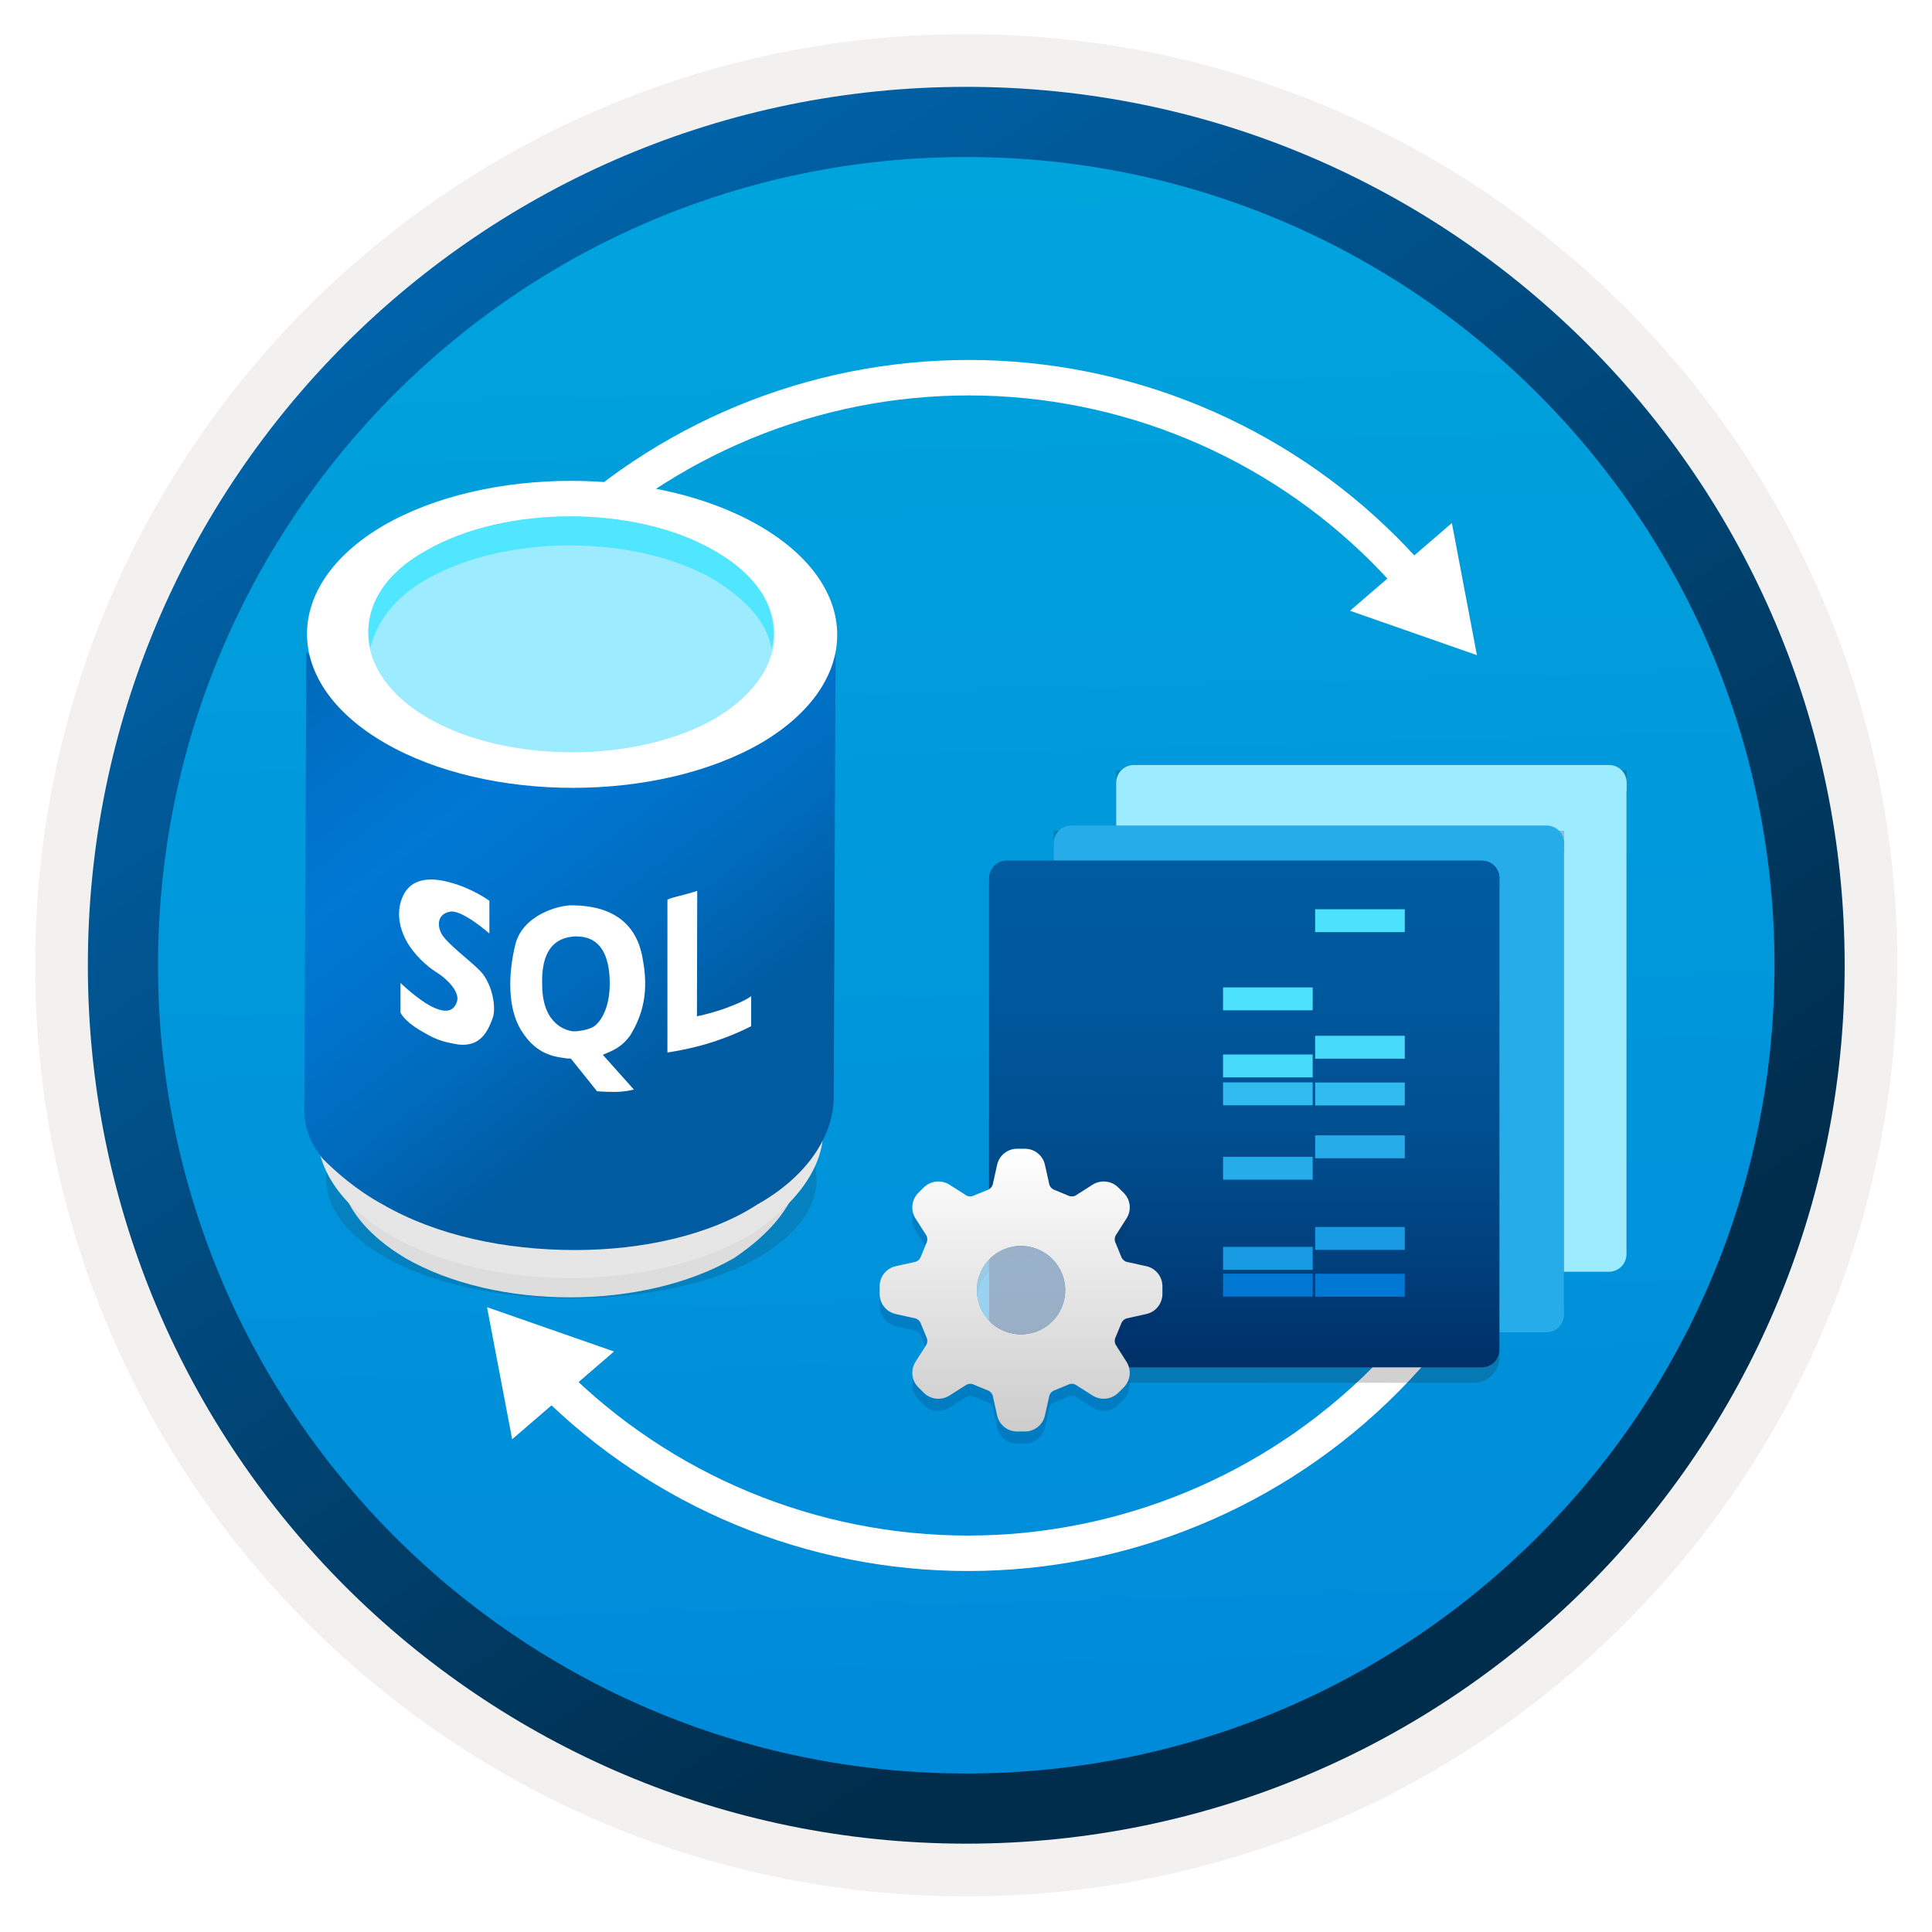 <svg width="103" height="103" viewBox="0 0 103 103" fill="none" xmlns="http://www.w3.org/2000/svg">
<path d="M51.514 98.27C25.664 98.27 4.704 77.32 4.704 51.46C4.704 25.6 25.664 4.65 51.514 4.65C77.364 4.65 98.324 25.61 98.324 51.46C98.324 77.31 77.364 98.27 51.514 98.27Z" fill="url(#paint0_linear_828_58005)"/>
<path fill-rule="evenodd" clip-rule="evenodd" d="M97.415 51.46C97.415 76.81 76.865 97.36 51.514 97.36C26.165 97.36 5.615 76.81 5.615 51.46C5.615 26.11 26.165 5.56 51.514 5.56C76.865 5.56 97.415 26.11 97.415 51.46ZM51.514 1.82C78.934 1.82 101.155 24.04 101.155 51.46C101.155 78.88 78.924 101.1 51.514 101.1C24.095 101.1 1.875 78.87 1.875 51.46C1.875 24.04 24.095 1.82 51.514 1.82Z" fill="#F2F1F0"/>
<path fill-rule="evenodd" clip-rule="evenodd" d="M94.604 51.46C94.604 75.26 75.314 94.55 51.514 94.55C27.714 94.55 8.424 75.26 8.424 51.46C8.424 27.66 27.714 8.37 51.514 8.37C75.314 8.37 94.604 27.66 94.604 51.46ZM51.514 4.63C77.374 4.63 98.344 25.6 98.344 51.46C98.344 77.32 77.374 98.29 51.514 98.29C25.654 98.29 4.684 77.32 4.684 51.46C4.684 25.6 25.644 4.63 51.514 4.63Z" fill="url(#paint1_linear_828_58005)"/>
<path d="M20.413 54.402C19.944 49.42 20.678 44.398 22.552 39.757C24.426 35.117 27.386 30.994 31.184 27.735C37.481 22.308 45.677 19.606 53.967 20.222C62.258 20.838 69.964 24.722 75.39 31.02" stroke="white" stroke-width="1.891" stroke-miterlimit="10" stroke-linecap="round"/>
<path d="M82.945 52.067C82.87 56.471 81.863 60.81 79.991 64.797C78.119 68.785 75.424 72.331 72.085 75.203C65.781 80.635 57.577 83.34 49.278 82.724C40.98 82.107 33.266 78.219 27.834 71.915" stroke="white" stroke-width="1.891" stroke-miterlimit="10" stroke-linecap="round"/>
<path d="M77.403 27.883L78.738 34.928L71.973 32.561L77.403 27.883Z" fill="white"/>
<path d="M32.735 72.052L25.965 69.69L27.305 76.73L32.735 72.052Z" fill="white"/>
<path opacity="0.2" d="M85.339 67.625C86.101 67.625 86.722 67.004 86.722 66.242V41.069H59.507V66.232C59.507 66.995 60.128 67.616 60.891 67.616L85.339 67.625Z" fill="#1F1D21"/>
<g filter="url(#filter0_d_828_58005)">
<path d="M86.722 41.149V40.725C86.722 40.198 86.299 39.784 85.781 39.784H60.449C59.931 39.784 59.507 40.208 59.507 40.725V41.196V41.62V65.86C59.507 66.388 59.931 66.802 60.449 66.802H85.772C86.299 66.802 86.713 66.378 86.713 65.86V41.196C86.732 41.177 86.722 41.168 86.722 41.149Z" fill="#9CEBFF"/>
</g>
<path opacity="0.2" d="M82.006 70.852C82.769 70.852 83.39 70.231 83.39 69.468V44.296H56.175V69.459C56.175 70.221 56.796 70.843 57.558 70.843L82.006 70.852Z" fill="#1F1D21"/>
<g filter="url(#filter1_d_828_58005)">
<path d="M83.39 44.376V43.952C83.39 43.425 82.966 43.011 82.448 43.011H57.116C56.598 43.011 56.175 43.434 56.175 43.952V44.423V44.846V69.087C56.175 69.614 56.598 70.028 57.116 70.028H82.439C82.966 70.028 83.38 69.605 83.38 69.087V44.423C83.399 44.404 83.39 44.395 83.39 44.376Z" fill="#26ADE9"/>
</g>
<path opacity="0.2" d="M78.562 73.721C79.324 73.721 79.945 73.099 79.945 72.337V47.164H52.73V72.327C52.73 73.09 53.352 73.711 54.114 73.711L78.562 73.721Z" fill="#1F1D21"/>
<path d="M79.945 47.244V46.821C79.945 46.294 79.522 45.879 79.004 45.879H53.672C53.154 45.879 52.73 46.303 52.73 46.821V47.291V47.715V71.956C52.73 72.483 53.154 72.897 53.672 72.897H78.995C79.522 72.897 79.936 72.473 79.936 71.956V47.291C79.955 47.273 79.945 47.263 79.945 47.244Z" fill="url(#paint2_linear_828_58005)"/>
<rect x="70.114" y="48.474" width="4.779" height="1.221" fill="#4CE1FD"/>
<rect x="70.114" y="55.22" width="4.779" height="1.221" fill="#46D9FA"/>
<rect x="70.114" y="57.712" width="4.779" height="1.221" fill="#31BBEE"/>
<rect x="70.114" y="65.414" width="4.779" height="1.221" fill="#189AE2"/>
<path d="M70.114 67.908H74.893V69.13H70.114V67.908Z" fill="#0178D4"/>
<rect x="70.114" y="60.529" width="4.779" height="1.221" fill="#26ADE9"/>
<rect x="65.204" y="52.641" width="4.779" height="1.221" fill="#4CE1FD"/>
<rect x="65.204" y="56.218" width="4.779" height="1.221" fill="#46D9FA"/>
<rect x="65.204" y="57.705" width="4.779" height="1.221" fill="#31BBEE"/>
<rect x="65.204" y="66.473" width="4.779" height="1.221" fill="#189AE2"/>
<path d="M65.204 67.902H69.983V69.123H65.204V67.902Z" fill="#0178D4"/>
<rect x="65.204" y="61.671" width="4.779" height="1.221" fill="#26ADE9"/>
<g filter="url(#filter2_d_828_58005)">
<path d="M43.26 36.672C43.656 34.499 42.452 32.238 39.553 30.566C34.521 27.659 26.267 27.659 21.236 30.566C18.312 32.294 17.141 34.661 17.699 36.906C17.586 36.761 17.521 36.68 17.521 36.704L17.416 59.051C17.441 59.839 17.725 60.597 18.224 61.207C18.603 62.572 19.653 63.897 21.616 65.076C26.461 67.862 34.303 67.862 39.125 65.076C41.192 63.695 42.412 62.112 42.63 60.513C42.985 59.849 43.176 59.109 43.187 58.356L43.26 36.672Z" fill="white"/>
</g>
<path opacity="0.15" d="M39.621 58.413C44.816 60.848 44.816 64.844 39.754 67.397C34.691 69.832 26.311 69.832 21.249 67.404C16.187 64.961 16.054 60.856 21.116 58.413C26.186 55.97 34.566 55.97 39.621 58.413Z" fill="#1F1D20"/>
<path d="M43.889 57.762V60.271C43.889 62.221 42.505 64.164 39.996 65.841C34.706 68.902 26.083 68.902 20.8 65.849C18.019 64.178 16.9 62.229 16.9 60.286V57.777C16.9 59.727 18.291 61.949 20.8 63.347C26.098 66.408 34.714 66.4 39.996 63.34C42.498 61.934 43.889 59.992 43.889 57.762Z" fill="#E6E6E6"/>
<path d="M40.482 38.397C37.73 39.942 34.191 40.707 30.667 40.825C26.922 40.825 23.272 40.052 20.52 38.397C17.658 36.741 16.334 34.651 16.334 34.762L16.223 59.248C16.223 60.242 16.665 61.125 17.217 61.787C17.879 62.449 18.983 63.442 20.41 64.215C23.272 65.87 26.922 66.643 30.667 66.643C34.198 66.643 37.833 65.87 40.372 64.215C43.123 62.67 44.448 60.47 44.448 58.476L44.551 33.658C44.669 35.748 43.241 36.851 40.482 38.397Z" fill="url(#paint3_linear_828_58005)"/>
<path d="M40.482 28.03C46 31.223 46 36.41 40.592 39.603C35.074 42.797 26.031 42.804 20.52 39.611C15.002 36.425 15.002 31.23 20.41 28.037C25.921 24.836 34.964 24.836 40.482 28.03Z" fill="white"/>
<path d="M38.054 29.352C42.351 31.78 42.351 35.754 38.164 38.285C33.978 40.713 27.025 40.713 22.831 38.292C18.637 35.857 18.519 31.78 22.72 29.352C26.914 26.932 33.86 26.932 38.054 29.352Z" fill="#9CEBFF"/>
<path d="M22.72 30.899C26.907 28.471 33.86 28.471 38.054 30.892C39.82 31.995 40.923 33.202 41.137 34.637C41.571 32.65 40.585 30.781 38.054 29.339C33.86 26.918 26.907 26.926 22.72 29.354C20.292 30.671 19.299 32.657 19.748 34.541C20.079 33.217 20.962 31.892 22.72 30.899Z" fill="#50E6FF"/>
<path d="M37.171 47.494L37.156 54.183C37.156 54.183 38.157 53.977 38.974 53.638C39.798 53.322 40.048 53.108 40.048 53.108V54.705C40.048 54.705 39.305 55.117 38.069 55.529C36.833 55.941 35.582 56.11 35.582 56.11V47.995C35.523 47.899 36.413 47.745 37.171 47.494Z" fill="white"/>
<path d="M26.09 48.023V49.767C26.09 49.767 24.692 48.531 24.03 48.597C23.368 48.693 23.272 49.259 23.53 49.767C23.787 50.275 25.112 51.253 25.59 51.753C26.164 52.327 26.458 53.519 26.296 54.181C25.943 55.256 25.45 55.778 24.464 55.69C23.478 55.528 23.177 55.395 22.33 54.888C21.506 54.388 21.352 53.983 21.352 53.983V52.401C21.352 52.401 21.926 52.975 22.683 53.475C23.346 53.887 24.081 54.137 24.332 53.475C24.589 52.975 23.92 52.239 23.257 51.827C22.757 51.511 22.088 50.915 21.675 50.179C21.264 49.421 21.102 48.531 21.514 47.707C21.926 46.883 22.845 46.721 23.986 47.044C25.178 47.353 26.09 48.023 26.09 48.023Z" fill="white"/>
<path d="M33.595 55.204C34.257 54.13 34.61 52.894 34.257 51.084C33.941 49.252 32.675 48.266 30.453 48.266C29.791 48.266 27.893 48.766 27.481 50.326C27.069 51.974 27.069 53.799 27.797 54.947C28.621 56.278 29.629 56.344 30.269 56.433C30.365 56.433 30.431 56.433 30.431 56.433L31.829 58.177C31.829 58.177 32.256 58.213 32.764 58.213C33.337 58.213 33.794 58.088 33.794 58.088L32.138 56.234C32.668 56.006 33.117 55.859 33.595 55.204ZM28.908 52.644C28.812 50.657 29.57 49.987 30.652 49.921C31.226 49.921 32.3 50.017 32.484 51.908C32.646 53.806 31.91 54.564 31.66 54.726C31.402 54.888 30.902 54.983 30.586 54.983C30.21 54.961 28.967 54.638 28.908 52.644Z" fill="white"/>
<path opacity="0.2" d="M56.789 69.425C56.789 69.891 56.651 70.346 56.392 70.734C56.133 71.121 55.765 71.423 55.335 71.601C54.905 71.779 54.431 71.826 53.974 71.735C53.517 71.644 53.098 71.42 52.768 71.09C52.439 70.761 52.215 70.341 52.124 69.885C52.033 69.428 52.079 68.954 52.258 68.524C52.436 68.093 52.738 67.725 53.125 67.467C53.513 67.208 53.968 67.07 54.434 67.07C55.058 67.07 55.657 67.319 56.098 67.76C56.54 68.202 56.788 68.801 56.789 69.425V69.425ZM61.142 68.156L60.046 67.913C59.933 67.872 59.841 67.787 59.789 67.678C59.785 67.666 59.781 67.654 59.776 67.643L59.474 66.909C59.469 66.896 59.463 66.883 59.456 66.871C59.416 66.758 59.421 66.634 59.471 66.525L60.074 65.579C60.197 65.374 60.25 65.134 60.224 64.896C60.198 64.658 60.094 64.436 59.93 64.262L59.596 63.929C59.421 63.767 59.199 63.666 58.962 63.64C58.725 63.614 58.486 63.665 58.28 63.785L57.333 64.387C57.273 64.417 57.206 64.432 57.138 64.429C57.087 64.431 57.035 64.422 56.988 64.402C56.975 64.396 56.963 64.39 56.95 64.385L56.216 64.082C56.204 64.078 56.192 64.073 56.18 64.07C56.071 64.018 55.987 63.925 55.946 63.812L55.702 62.717C55.645 62.485 55.512 62.278 55.326 62.129C55.139 61.979 54.908 61.894 54.669 61.888H54.198C53.959 61.894 53.728 61.979 53.542 62.128C53.355 62.278 53.223 62.485 53.165 62.717L52.922 63.812C52.88 63.926 52.796 64.018 52.687 64.07C52.675 64.073 52.663 64.078 52.651 64.082L51.917 64.385C51.904 64.39 51.892 64.396 51.879 64.402C51.832 64.422 51.781 64.431 51.729 64.429C51.661 64.432 51.594 64.417 51.534 64.387L50.587 63.785C50.381 63.665 50.142 63.614 49.905 63.64C49.668 63.666 49.446 63.767 49.271 63.929L48.938 64.262C48.773 64.436 48.67 64.659 48.644 64.896C48.617 65.134 48.67 65.374 48.793 65.579L49.396 66.526C49.446 66.634 49.452 66.758 49.411 66.871C49.405 66.883 49.398 66.896 49.393 66.909L49.091 67.643C49.086 67.655 49.082 67.666 49.078 67.678C49.027 67.787 48.934 67.872 48.821 67.913L47.726 68.156C47.494 68.214 47.287 68.347 47.137 68.533C46.987 68.72 46.903 68.95 46.897 69.189V69.661C46.903 69.9 46.987 70.13 47.137 70.317C47.287 70.503 47.493 70.636 47.725 70.694L48.821 70.937C48.934 70.978 49.027 71.063 49.078 71.172C49.082 71.184 49.086 71.195 49.091 71.207L49.393 71.941C49.398 71.954 49.404 71.967 49.411 71.979C49.452 72.092 49.446 72.216 49.396 72.325L48.793 73.271C48.67 73.476 48.617 73.716 48.644 73.954C48.669 74.192 48.773 74.414 48.938 74.588L49.271 74.921C49.446 75.083 49.669 75.184 49.906 75.21C50.142 75.236 50.382 75.185 50.588 75.065L51.534 74.463C51.594 74.433 51.661 74.418 51.729 74.421C51.781 74.419 51.832 74.428 51.88 74.448C51.892 74.454 51.904 74.46 51.917 74.465L52.651 74.768L52.687 74.78C52.796 74.832 52.88 74.924 52.922 75.038L53.165 76.133C53.223 76.365 53.355 76.572 53.542 76.722C53.728 76.871 53.959 76.956 54.198 76.962H54.669C54.908 76.956 55.139 76.871 55.325 76.722C55.512 76.572 55.645 76.365 55.702 76.133L55.946 75.038C55.987 74.924 56.071 74.832 56.18 74.78L56.216 74.768L56.95 74.465C56.963 74.46 56.975 74.454 56.988 74.448C57.035 74.428 57.087 74.419 57.138 74.421C57.206 74.418 57.273 74.433 57.333 74.463L58.28 75.065C58.486 75.185 58.725 75.236 58.962 75.21C59.199 75.184 59.421 75.083 59.596 74.921L59.929 74.588C60.094 74.415 60.198 74.192 60.224 73.954C60.25 73.716 60.197 73.476 60.074 73.271L59.472 72.325C59.447 72.271 59.432 72.213 59.43 72.153C59.427 72.094 59.436 72.035 59.456 71.979C59.463 71.967 59.469 71.954 59.474 71.942L59.776 71.207C59.781 71.195 59.785 71.184 59.789 71.172C59.841 71.063 59.933 70.978 60.047 70.937L61.141 70.694C61.374 70.636 61.581 70.504 61.73 70.317C61.88 70.13 61.964 69.9 61.971 69.661V69.189C61.964 68.95 61.88 68.72 61.73 68.533C61.581 68.347 61.374 68.214 61.142 68.156Z" fill="#003067"/>
<path d="M56.789 68.78C56.789 69.246 56.651 69.701 56.392 70.088C56.133 70.476 55.765 70.778 55.335 70.956C54.905 71.134 54.431 71.181 53.974 71.09C53.517 70.999 53.098 70.775 52.768 70.445C52.439 70.116 52.215 69.696 52.124 69.239C52.033 68.782 52.079 68.309 52.258 67.879C52.436 67.448 52.738 67.08 53.125 66.822C53.513 66.563 53.968 66.424 54.434 66.424C55.058 66.425 55.657 66.674 56.098 67.115C56.54 67.557 56.788 68.155 56.789 68.78V68.78ZM61.142 67.511L60.046 67.268C59.933 67.227 59.841 67.142 59.789 67.033C59.785 67.021 59.781 67.009 59.776 66.998L59.474 66.263C59.469 66.251 59.463 66.238 59.456 66.226C59.415 66.113 59.421 65.989 59.471 65.88L60.074 64.933C60.197 64.728 60.25 64.489 60.224 64.251C60.198 64.013 60.094 63.791 59.93 63.617L59.596 63.284C59.421 63.122 59.199 63.02 58.962 62.995C58.725 62.968 58.486 63.019 58.28 63.139L57.333 63.742C57.273 63.772 57.206 63.786 57.138 63.784C57.087 63.786 57.035 63.777 56.988 63.757C56.975 63.75 56.963 63.745 56.95 63.74L56.216 63.437C56.204 63.432 56.192 63.428 56.18 63.425C56.071 63.373 55.987 63.28 55.946 63.167L55.702 62.072C55.645 61.84 55.512 61.633 55.326 61.483C55.139 61.334 54.908 61.249 54.669 61.243H54.198C53.959 61.249 53.728 61.333 53.542 61.483C53.355 61.633 53.223 61.84 53.165 62.072L52.922 63.167C52.88 63.28 52.796 63.373 52.687 63.425C52.675 63.428 52.663 63.432 52.651 63.437L51.917 63.74C51.904 63.745 51.892 63.751 51.879 63.757C51.832 63.777 51.781 63.786 51.729 63.784C51.661 63.786 51.594 63.772 51.534 63.742L50.587 63.14C50.381 63.02 50.142 62.969 49.905 62.995C49.668 63.021 49.446 63.122 49.271 63.284L48.938 63.617C48.773 63.791 48.67 64.013 48.644 64.251C48.617 64.489 48.67 64.729 48.793 64.934L49.396 65.88C49.446 65.989 49.452 66.113 49.411 66.226C49.405 66.238 49.398 66.251 49.393 66.263L49.091 66.998C49.086 67.009 49.082 67.021 49.078 67.033C49.027 67.142 48.934 67.227 48.821 67.268L47.726 67.511C47.494 67.569 47.287 67.701 47.137 67.888C46.987 68.075 46.903 68.305 46.897 68.544V69.015C46.903 69.254 46.987 69.485 47.137 69.672C47.287 69.858 47.493 69.99 47.725 70.048L48.821 70.292C48.934 70.333 49.027 70.417 49.078 70.526C49.082 70.538 49.086 70.55 49.091 70.562L49.393 71.296C49.398 71.309 49.404 71.321 49.411 71.334C49.452 71.446 49.446 71.571 49.396 71.679L48.793 72.626C48.67 72.831 48.617 73.071 48.644 73.308C48.669 73.546 48.773 73.769 48.938 73.942L49.271 74.276C49.446 74.438 49.669 74.539 49.906 74.565C50.142 74.591 50.382 74.54 50.588 74.42L51.534 73.818C51.594 73.788 51.661 73.773 51.729 73.775C51.781 73.773 51.832 73.783 51.88 73.802C51.892 73.809 51.904 73.815 51.917 73.82L52.651 74.122L52.687 74.135C52.796 74.187 52.88 74.279 52.922 74.392L53.165 75.488C53.223 75.72 53.355 75.927 53.542 76.076C53.728 76.226 53.959 76.311 54.198 76.317H54.669C54.908 76.31 55.139 76.226 55.325 76.076C55.512 75.927 55.645 75.72 55.702 75.488L55.946 74.392C55.987 74.279 56.071 74.187 56.18 74.135L56.216 74.122L56.95 73.82C56.963 73.815 56.975 73.809 56.988 73.802C57.035 73.783 57.087 73.773 57.138 73.775C57.206 73.773 57.273 73.788 57.333 73.818L58.28 74.42C58.486 74.54 58.725 74.591 58.962 74.565C59.199 74.539 59.421 74.438 59.596 74.276L59.929 73.943C60.094 73.769 60.198 73.546 60.224 73.309C60.25 73.071 60.197 72.831 60.074 72.626L59.472 71.679C59.447 71.626 59.432 71.567 59.43 71.508C59.427 71.449 59.436 71.39 59.456 71.334C59.463 71.322 59.469 71.309 59.474 71.296L59.776 70.562C59.781 70.55 59.785 70.538 59.789 70.526C59.841 70.417 59.933 70.333 60.047 70.292L61.141 70.048C61.374 69.991 61.581 69.858 61.73 69.672C61.88 69.485 61.964 69.254 61.971 69.015V68.544C61.964 68.305 61.88 68.075 61.73 67.888C61.581 67.701 61.374 67.569 61.142 67.511V67.511Z" fill="url(#paint4_linear_828_58005)"/>
<path opacity="0.6" d="M56.789 68.779C56.789 69.245 56.651 69.7 56.392 70.088C56.133 70.475 55.765 70.777 55.335 70.955C54.905 71.133 54.431 71.18 53.974 71.089C53.517 70.998 53.098 70.774 52.768 70.444C52.439 70.115 52.215 69.695 52.124 69.239C52.033 68.782 52.079 68.308 52.258 67.878C52.436 67.447 52.738 67.079 53.125 66.821C53.512 66.562 53.968 66.424 54.434 66.424C55.058 66.424 55.657 66.673 56.098 67.114C56.54 67.556 56.788 68.155 56.789 68.779V68.779Z" fill="url(#paint5_linear_828_58005)"/>
<defs>
<filter id="filter0_d_828_58005" x="55.507" y="36.784" width="35.218" height="35.018" filterUnits="userSpaceOnUse" color-interpolation-filters="sRGB">
<feFlood flood-opacity="0" result="BackgroundImageFix"/>
<feColorMatrix in="SourceAlpha" type="matrix" values="0 0 0 0 0 0 0 0 0 0 0 0 0 0 0 0 0 0 127 0" result="hardAlpha"/>
<feOffset dy="1"/>
<feGaussianBlur stdDeviation="2"/>
<feComposite in2="hardAlpha" operator="out"/>
<feColorMatrix type="matrix" values="0 0 0 0 0 0 0 0 0 0 0 0 0 0 0 0 0 0 0.25 0"/>
<feBlend mode="normal" in2="BackgroundImageFix" result="effect1_dropShadow_828_58005"/>
<feBlend mode="normal" in="SourceGraphic" in2="effect1_dropShadow_828_58005" result="shape"/>
</filter>
<filter id="filter1_d_828_58005" x="52.175" y="40.011" width="35.218" height="35.018" filterUnits="userSpaceOnUse" color-interpolation-filters="sRGB">
<feFlood flood-opacity="0" result="BackgroundImageFix"/>
<feColorMatrix in="SourceAlpha" type="matrix" values="0 0 0 0 0 0 0 0 0 0 0 0 0 0 0 0 0 0 127 0" result="hardAlpha"/>
<feOffset dy="1"/>
<feGaussianBlur stdDeviation="2"/>
<feComposite in2="hardAlpha" operator="out"/>
<feColorMatrix type="matrix" values="0 0 0 0 0 0 0 0 0 0 0 0 0 0 0 0 0 0 0.25 0"/>
<feBlend mode="normal" in2="BackgroundImageFix" result="effect1_dropShadow_828_58005"/>
<feBlend mode="normal" in="SourceGraphic" in2="effect1_dropShadow_828_58005" result="shape"/>
</filter>
<filter id="filter2_d_828_58005" x="13.416" y="26.386" width="33.917" height="46.78" filterUnits="userSpaceOnUse" color-interpolation-filters="sRGB">
<feFlood flood-opacity="0" result="BackgroundImageFix"/>
<feColorMatrix in="SourceAlpha" type="matrix" values="0 0 0 0 0 0 0 0 0 0 0 0 0 0 0 0 0 0 127 0" result="hardAlpha"/>
<feOffset dy="2"/>
<feGaussianBlur stdDeviation="2"/>
<feComposite in2="hardAlpha" operator="out"/>
<feColorMatrix type="matrix" values="0 0 0 0 0 0 0 0 0 0 0 0 0 0 0 0 0 0 0.25 0"/>
<feBlend mode="normal" in2="BackgroundImageFix" result="effect1_dropShadow_828_58005"/>
<feBlend mode="normal" in="SourceGraphic" in2="effect1_dropShadow_828_58005" result="shape"/>
</filter>
<linearGradient id="paint0_linear_828_58005" x1="49.74" y1="-13.33" x2="53.722" y2="132.441" gradientUnits="userSpaceOnUse">
<stop stop-color="#00ABDE"/>
<stop offset="1" stop-color="#007ED8"/>
</linearGradient>
<linearGradient id="paint1_linear_828_58005" x1="2.945" y1="-20.163" x2="98.472" y2="120.719" gradientUnits="userSpaceOnUse">
<stop stop-color="#007ED8"/>
<stop offset="0.707" stop-color="#002D4C"/>
</linearGradient>
<linearGradient id="paint2_linear_828_58005" x1="66.304" y1="45.886" x2="66.304" y2="72.865" gradientUnits="userSpaceOnUse">
<stop stop-color="#005BA1"/>
<stop offset="0.26" stop-color="#00589D"/>
<stop offset="0.53" stop-color="#004F90"/>
<stop offset="0.8" stop-color="#003F7C"/>
<stop offset="1" stop-color="#003067"/>
</linearGradient>
<linearGradient id="paint3_linear_828_58005" x1="14.632" y1="26.288" x2="37.129" y2="55.955" gradientUnits="userSpaceOnUse">
<stop stop-color="#005BA1"/>
<stop offset="0.07" stop-color="#0060A9"/>
<stop offset="0.36" stop-color="#0071C8"/>
<stop offset="0.52" stop-color="#0078D4"/>
<stop offset="0.64" stop-color="#0074CD"/>
<stop offset="0.82" stop-color="#006ABB"/>
<stop offset="1" stop-color="#005BA1"/>
</linearGradient>
<linearGradient id="paint4_linear_828_58005" x1="54.434" y1="76.317" x2="54.434" y2="61.243" gradientUnits="userSpaceOnUse">
<stop stop-color="#CCCCCC"/>
<stop offset="1" stop-color="white"/>
</linearGradient>
<linearGradient id="paint5_linear_828_58005" x1="285.908" y1="311.445" x2="285.908" y2="289.061" gradientUnits="userSpaceOnUse">
<stop stop-color="#CCCCCC"/>
<stop offset="1" stop-color="white"/>
</linearGradient>
</defs>
</svg>
